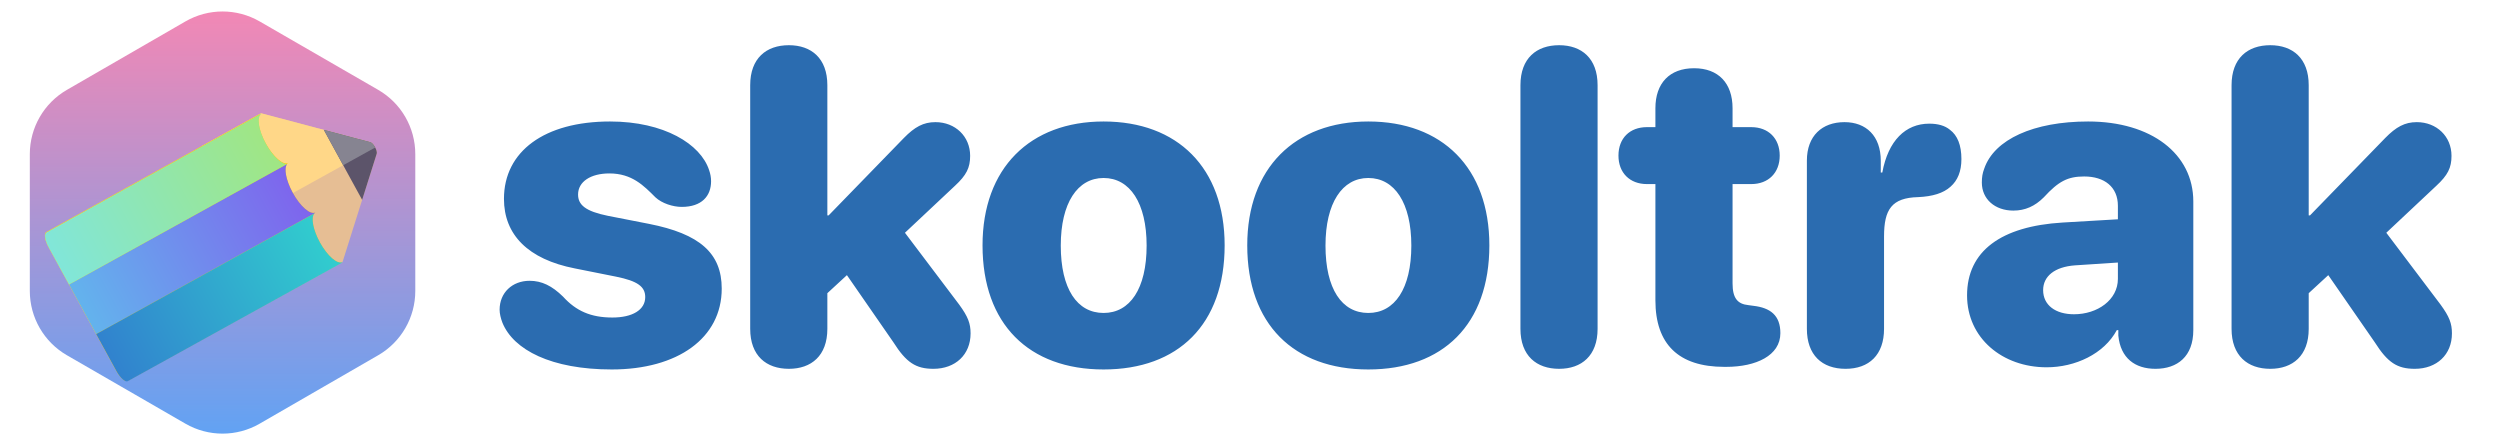 <svg width="2709" height="483" viewBox="0 0 2709 483" fill="none" xmlns="http://www.w3.org/2000/svg">
<g clip-path="url(#clip0_1274_1200)">
<path d="M200.964 23.205C225.836 8.846 256.479 8.846 281.35 23.205L409.813 97.373C434.684 111.733 450.006 138.27 450.006 166.989V315.325C450.006 344.044 434.684 370.582 409.813 384.941L281.35 459.109C256.479 473.469 225.836 473.469 200.964 459.109L72.502 384.941C47.63 370.582 32.309 344.044 32.309 315.325V166.989C32.309 138.27 47.63 111.733 72.502 97.373L200.964 23.205Z" fill="url(#paint0_linear_1274_1200)"/>
<g filter="url(#filter0_d_1274_1200)">
<path d="M52.566 251.605L126.061 385.893C130.12 393.309 135.628 398.095 138.364 396.582L371.186 267.815L408.195 150.516C409.229 147.237 404.672 138.911 401.364 138.036L282.993 106.67L50.171 235.437C47.435 236.95 48.508 244.189 52.566 251.605Z" fill="#E6BE94"/>
<path d="M262.893 223.226L406.549 143.774L406.049 142.861C404.661 140.5 402.896 138.439 401.363 138.033L282.993 106.669L218.595 142.286L262.893 223.226Z" fill="#FFD788"/>
<path d="M52.566 251.605L126.061 385.893C130.12 393.309 135.628 398.095 138.364 396.582L371.186 267.815C365.714 270.842 354.697 261.269 346.58 246.437C338.462 231.605 336.316 217.127 341.788 214.1C336.316 217.127 325.3 207.554 317.182 192.722C309.065 177.89 306.919 163.412 312.391 160.385C306.919 163.412 295.902 153.839 287.784 139.007C279.667 124.175 277.521 109.697 282.993 106.67L50.171 235.437C47.435 236.95 48.508 244.189 52.566 251.605Z" fill="#FFCD00"/>
<path d="M341.788 214.1C336.316 217.126 325.299 207.554 317.182 192.722C309.748 179.139 307.4 165.964 311.246 161.497L74.816 292.259L104.214 345.974L340.643 215.212C340.998 214.802 341.327 214.355 341.788 214.1Z" fill="url(#paint1_linear_1274_1200)"/>
<path d="M371.186 267.815C365.714 270.841 354.697 261.269 346.58 246.437C339.146 232.853 336.798 219.679 340.643 215.212L104.214 345.974L126.262 386.26C130.321 393.676 135.829 398.462 138.565 396.949L370.041 268.927C370.396 268.516 370.725 268.07 371.186 267.815Z" fill="url(#paint2_linear_1274_1200)"/>
<path d="M283.396 107.407C277.924 110.433 280.07 124.912 288.188 139.744C295.621 153.327 305.435 162.373 311.246 161.499L74.817 292.26L52.768 251.974C48.71 244.558 47.637 237.319 50.373 235.806L281.849 107.784C282.383 107.702 282.935 107.662 283.396 107.407Z" fill="url(#paint3_linear_1274_1200)"/>
<path d="M392.423 200.5L408.194 150.514C409.228 147.234 404.671 138.909 401.362 138.032L350.921 124.668L392.423 200.5Z" fill="#5C546A"/>
<path d="M406.568 143.763C405.133 141.006 403.099 138.492 401.363 138.033L350.921 124.668L371.875 162.954L406.568 143.763Z" fill="#868491"/>
</g>
</g>
<g filter="url(#filter1_d_1274_1200)">
<path d="M662.9 384.277C734.258 384.277 782.065 350.365 782.065 296.67C782.065 258.282 758.279 237.322 703.171 226.489L658.661 217.775C634.168 212.83 626.396 205.765 626.396 194.696C626.396 180.801 640.056 171.852 660.309 171.852C684.802 171.852 697.519 185.04 710.236 197.757C717.301 204.351 729.312 208.12 738.732 208.12C760.399 208.12 770.526 196.344 770.526 180.33C770.526 176.326 769.819 172.323 768.406 168.319C759.221 140.059 719.656 115.566 661.016 115.566C590.129 115.566 546.089 147.83 546.089 199.406C546.089 238.264 572.23 264.876 622.864 274.768L667.61 283.717C690.925 288.427 699.168 294.55 699.168 305.854C699.168 319.749 685.273 327.992 663.606 327.992C640.291 327.992 624.277 320.927 610.147 305.383C598.136 293.608 587.067 288.191 573.879 288.191C555.038 288.191 541.379 301.144 541.379 319.514C541.379 323.753 542.557 328.698 544.441 333.644C556.451 363.082 597.429 384.277 662.9 384.277ZM854.836 383.571C879.093 383.571 896.521 369.441 896.521 340.238V301.615L917.716 282.068L968.114 354.839C982.009 376.741 992.371 383.571 1011.45 383.571C1035.23 383.571 1051.72 368.263 1051.72 345.184C1051.72 334.35 1048.89 327.05 1039.47 314.097L980.596 236.145L1034.76 185.276C1047.24 173.736 1051.25 165.729 1051.25 152.776C1051.25 131.816 1035.23 116.273 1013.57 116.273C1000.61 116.273 991.194 121.454 979.419 133.464L897.934 217.304H896.521V76.237C896.521 47.034 879.093 32.904 854.836 32.904C830.344 32.904 812.917 47.034 812.917 76.237V340.238C812.917 369.441 830.344 383.571 854.836 383.571ZM1195.85 384.277C1276.63 384.277 1327.02 335.528 1327.02 249.804C1327.02 165.729 1275.92 115.566 1195.85 115.566C1116.25 115.566 1064.67 165.964 1064.67 249.804C1064.67 335.292 1115.07 384.277 1195.85 384.277ZM1195.85 323.046C1167.12 323.046 1149.45 296.905 1149.45 250.039C1149.45 203.88 1167.59 176.797 1195.85 176.797C1224.34 176.797 1242.48 203.88 1242.48 250.039C1242.48 296.905 1224.34 323.046 1195.85 323.046ZM1482.69 384.277C1563.47 384.277 1613.87 335.528 1613.87 249.804C1613.87 165.729 1562.76 115.566 1482.69 115.566C1403.09 115.566 1351.52 165.964 1351.52 249.804C1351.52 335.292 1401.91 384.277 1482.69 384.277ZM1482.69 323.046C1453.96 323.046 1436.3 296.905 1436.3 250.039C1436.3 203.88 1454.43 176.797 1482.69 176.797C1511.19 176.797 1529.32 203.88 1529.32 250.039C1529.32 296.905 1511.19 323.046 1482.69 323.046ZM1689.47 383.571C1713.72 383.571 1731.15 369.441 1731.15 340.238V76.237C1731.15 47.034 1713.72 32.904 1689.47 32.904C1664.97 32.904 1647.55 47.034 1647.55 76.237V340.238C1647.55 369.441 1664.97 383.571 1689.47 383.571ZM1793.8 309.387C1793.8 356.959 1818.99 381.451 1868.45 381.451H1870.57C1902.83 381.451 1929.21 369.205 1929.21 344.948C1929.21 325.637 1918.38 317.394 1899.77 315.274L1894.59 314.568C1882.82 313.39 1877.4 307.032 1877.4 291.017V183.392H1897.65C1916.26 183.392 1928.5 171.145 1928.5 152.54C1928.5 133.935 1916.26 121.689 1897.65 121.689H1877.4V101.2C1877.4 74.117 1862.09 57.867 1835.72 57.867C1809.1 57.867 1793.8 74.117 1793.8 101.2V121.689H1784.61C1766.01 121.689 1753.76 133.7 1753.76 152.54C1753.76 171.145 1766.01 183.392 1784.61 183.392H1793.8V309.387ZM1999.86 383.571C2025.3 383.571 2041.55 368.499 2041.55 340.238V240.148C2041.55 210.946 2049.79 198.228 2078.52 197.522C2094.06 196.815 2105.84 193.283 2113.61 186.218C2121.38 179.388 2125.39 169.497 2125.39 156.308C2125.39 141.236 2121.15 130.638 2112.9 124.515C2107.49 120.041 2099.95 117.921 2090.53 117.921C2064.86 117.921 2046.02 136.291 2039.66 170.91H2038.01V158.192C2038.01 131.109 2022 116.273 1998.68 116.273C1974.43 116.273 1957.94 131.109 1957.94 157.957V340.238C1957.94 368.499 1974.19 383.571 1999.86 383.571ZM2217.7 381.922C2248.56 381.922 2279.88 367.557 2293.77 341.651H2295.42V347.539C2297.78 372.031 2313.56 383.571 2335.69 383.571C2359.48 383.571 2376.67 370.147 2376.67 341.651V202.232C2376.67 150.656 2331.22 115.566 2262.69 115.566C2203.81 115.566 2160.95 134.877 2150.11 166.671C2148.23 171.616 2147.52 175.855 2147.52 181.743C2147.52 199.641 2161.65 212.123 2181.67 212.123C2194.39 212.123 2204.99 207.413 2214.64 197.757C2230.66 180.33 2240.55 175.149 2258.45 175.149C2280.35 175.149 2294.95 186.453 2294.95 206.942V221.543L2234.9 225.076C2168.48 229.08 2131.51 255.927 2131.51 303.97C2131.51 350.365 2169.9 381.922 2217.7 381.922ZM2247.38 324.459C2227.36 324.459 2213.94 314.568 2213.94 298.318C2213.94 283.246 2226.42 273.119 2248.32 271.47L2294.95 268.409V286.072C2294.95 308.916 2272.81 324.459 2247.38 324.459ZM2460.04 383.571C2484.3 383.571 2501.72 369.441 2501.72 340.238V301.615L2522.92 282.068L2573.32 354.839C2587.21 376.741 2597.57 383.571 2616.65 383.571C2640.44 383.571 2656.92 368.263 2656.92 345.184C2656.92 334.35 2654.1 327.05 2644.68 314.097L2585.8 236.145L2639.97 185.276C2652.45 173.736 2656.45 165.729 2656.45 152.776C2656.45 131.816 2640.44 116.273 2618.77 116.273C2605.82 116.273 2596.4 121.454 2584.62 133.464L2503.14 217.304H2501.72V76.237C2501.72 47.034 2484.3 32.904 2460.04 32.904C2435.55 32.904 2418.12 47.034 2418.12 76.237V340.238C2418.12 369.441 2435.55 383.571 2460.04 383.571Z" fill="#2B6CB0"/>
</g>
<defs>
<filter id="filter0_d_1274_1200" x="29.14" y="62.801" width="437.643" height="369.042" filterUnits="userSpaceOnUse" color-interpolation-filters="sRGB">
<feFlood flood-opacity="0" result="BackgroundImageFix"/>
<feColorMatrix in="SourceAlpha" type="matrix" values="0 0 0 0 0 0 0 0 0 0 0 0 0 0 0 0 0 0 127 0" result="hardAlpha"/>
<feOffset dy="16.077"/>
<feGaussianBlur stdDeviation="8.039"/>
<feColorMatrix type="matrix" values="0 0 0 0 0 0 0 0 0 0 0 0 0 0 0 0 0 0 0.25 0"/>
<feBlend mode="normal" in2="BackgroundImageFix" result="effect1_dropShadow_1274_1200"/>
<feBlend mode="normal" in="SourceGraphic" in2="effect1_dropShadow_1274_1200" result="shape"/>
</filter>
<filter id="filter1_d_1274_1200" x="525.302" y="32.904" width="2147.7" height="383.528" filterUnits="userSpaceOnUse" color-interpolation-filters="sRGB">
<feFlood flood-opacity="0" result="BackgroundImageFix"/>
<feColorMatrix in="SourceAlpha" type="matrix" values="0 0 0 0 0 0 0 0 0 0 0 0 0 0 0 0 0 0 127 0" result="hardAlpha"/>
<feOffset dy="16.077"/>
<feGaussianBlur stdDeviation="8.039"/>
<feColorMatrix type="matrix" values="0 0 0 0 0 0 0 0 0 0 0 0 0 0 0 0 0 0 0.25 0"/>
<feBlend mode="normal" in2="BackgroundImageFix" result="effect1_dropShadow_1274_1200"/>
<feBlend mode="normal" in="SourceGraphic" in2="effect1_dropShadow_1274_1200" result="shape"/>
</filter>
<linearGradient id="paint0_linear_1274_1200" x1="241.157" y1="0" x2="241.157" y2="482.315" gradientUnits="userSpaceOnUse">
<stop stop-color="#F687B3"/>
<stop offset="1" stop-color="#5EA3F5"/>
</linearGradient>
<linearGradient id="paint1_linear_1274_1200" x1="89.515" y1="319.116" x2="327.869" y2="188.667" gradientUnits="userSpaceOnUse">
<stop stop-color="#63B3ED"/>
<stop offset="1" stop-color="#7F63ED"/>
</linearGradient>
<linearGradient id="paint2_linear_1274_1200" x1="118.912" y1="372.831" x2="357.267" y2="242.382" gradientUnits="userSpaceOnUse">
<stop stop-color="#3182CE"/>
<stop offset="1" stop-color="#31CECE"/>
</linearGradient>
<linearGradient id="paint3_linear_1274_1200" x1="60.118" y1="265.403" x2="298.472" y2="134.954" gradientUnits="userSpaceOnUse">
<stop stop-color="#81E6D9"/>
<stop offset="1" stop-color="#A1E681"/>
</linearGradient>
<clipPath id="clip0_1274_1200">
<rect width="482.315" height="482.315" fill="white"/>
</clipPath>
</defs>
</svg>
